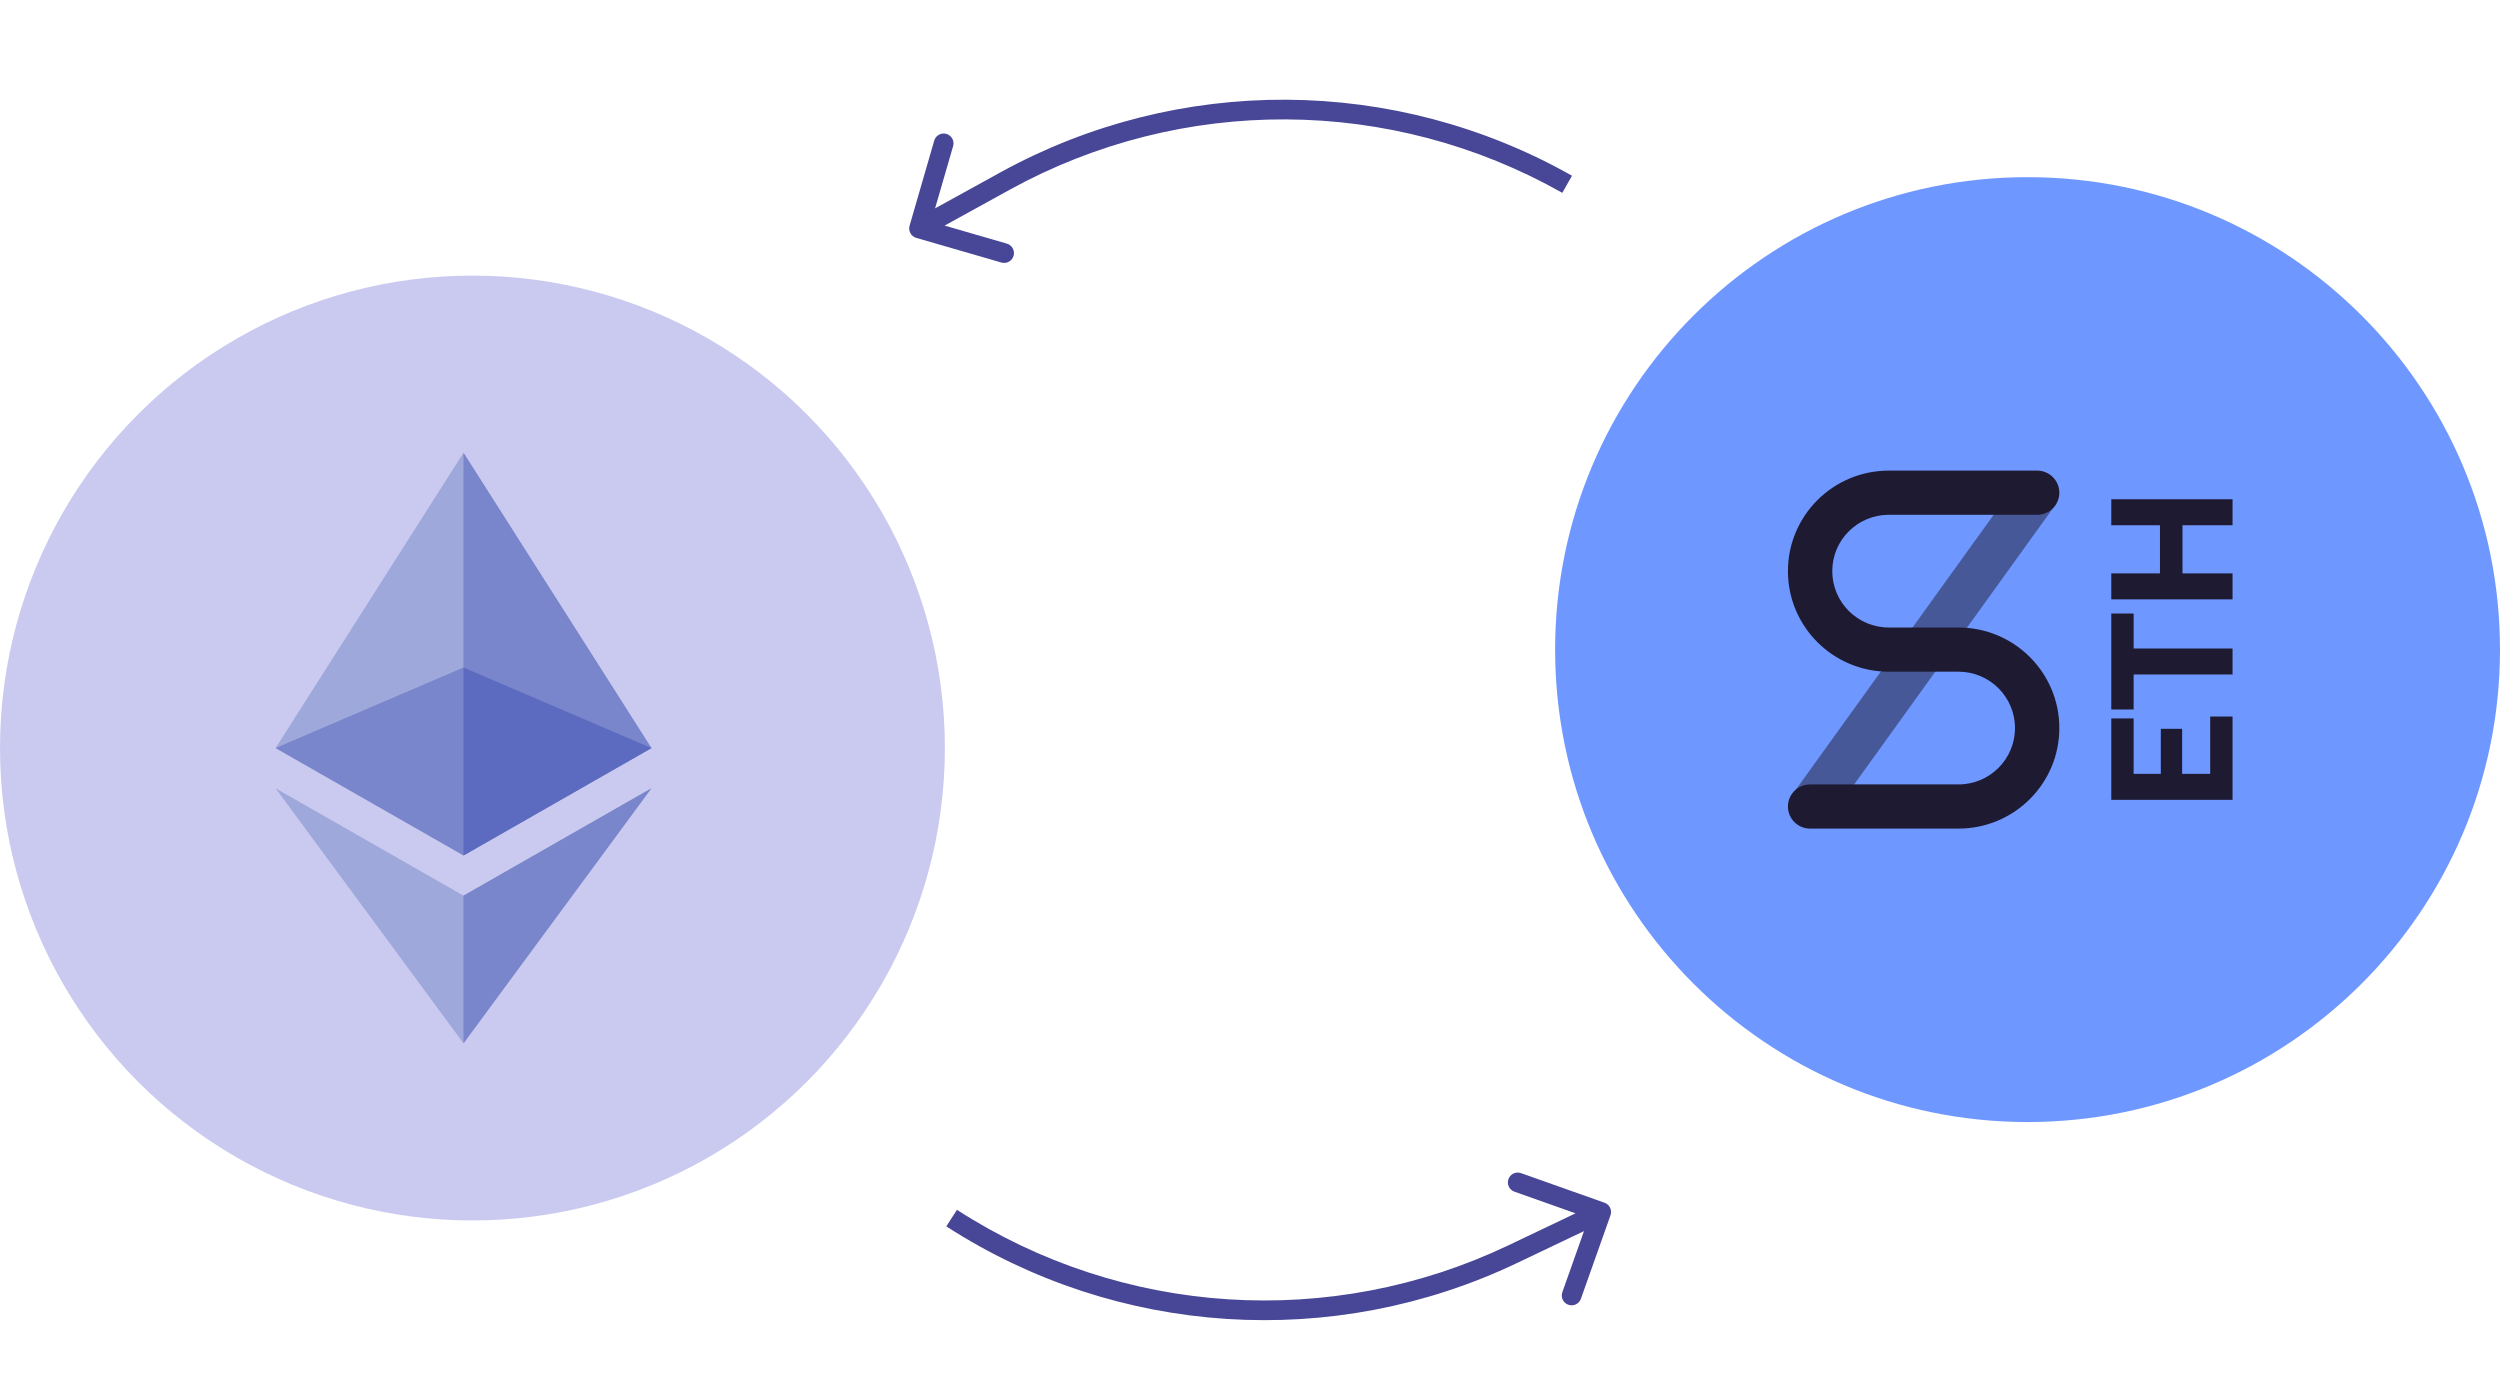 <svg width="127" height="71" viewBox="0 0 127 71" fill="none" xmlns="http://www.w3.org/2000/svg">
<circle cx="24" cy="38" r="24" transform="rotate(-180 24 38)" fill="#CACAF1"/>
<path d="M14 38L23.546 23L33.091 38L23.546 43.455L14 38Z" fill="#9FA8DA"/>
<path d="M23.546 23L33.091 38L23.546 43.455V23Z" fill="#7986CB"/>
<path d="M14 40.045L23.546 45.5L33.091 40.045L23.546 53L14 40.045Z" fill="#9FA8DA"/>
<path d="M23.546 45.5L33.091 40.045L23.546 53V45.5Z" fill="#7986CB"/>
<path d="M14 38L23.546 33.909L33.091 38L23.546 43.455L14 38Z" fill="#7986CB"/>
<path d="M23.546 33.909L33.091 38L23.546 43.455V33.909Z" fill="#5C6BC0"/>
<path d="M103 57C116.255 57 127 46.255 127 33C127 19.745 116.255 9 103 9C89.745 9 79 19.745 79 33C79 46.255 89.745 57 103 57Z" fill="#6E97FF"/>
<path d="M107.253 40.632V36.496H108.388V39.312H109.77V37.024H110.852V39.312H112.278V36.399H113.413V40.632H107.253Z" fill="#1E1A31"/>
<path d="M107.253 36.042V31.167H108.388V32.944H113.413V34.264H108.388V36.042H107.253Z" fill="#1E1A31"/>
<path d="M107.253 30.448V29.128H109.726V26.682H107.253V25.362H113.413V26.682H110.87V29.128H113.413V30.448H107.253Z" fill="#1E1A31"/>
<path opacity="0.5" fill-rule="evenodd" clip-rule="evenodd" d="M92.942 41.584L91.111 40.278L102.627 24.277L104.458 25.584L92.942 41.584Z" fill="#1E1A31"/>
<path fill-rule="evenodd" clip-rule="evenodd" d="M98.874 31.878H99.489C102.319 31.878 104.614 34.165 104.614 36.986C104.614 39.806 102.319 42.093 99.489 42.093H91.953C91.331 42.093 90.827 41.591 90.827 40.971C90.827 40.352 91.331 39.849 91.953 39.849H99.489C101.076 39.849 102.362 38.567 102.362 36.986C102.362 35.404 101.076 34.122 99.489 34.122H96.567H96.567H95.952C93.121 34.122 90.827 31.835 90.827 29.014C90.827 26.194 93.121 23.907 95.952 23.907H103.488C104.11 23.907 104.614 24.409 104.614 25.029C104.614 25.648 104.11 26.151 103.488 26.151H95.952C94.365 26.151 93.079 27.433 93.079 29.014C93.079 30.596 94.365 31.878 95.952 31.878H98.874C98.874 31.878 98.874 31.878 98.874 31.878Z" fill="#1E1A31"/>
<path d="M76.845 63.713L77.06 64.164L77.06 64.164L76.845 63.713ZM81.509 61.098C81.769 61.19 81.905 61.476 81.813 61.736L80.31 65.978C80.218 66.238 79.932 66.374 79.672 66.282C79.411 66.19 79.275 65.904 79.367 65.644L80.703 61.873L76.933 60.537C76.673 60.445 76.537 60.159 76.629 59.899C76.721 59.639 77.007 59.502 77.267 59.595L81.509 61.098ZM76.63 63.261L81.126 61.118L81.557 62.02L77.06 64.164L76.63 63.261ZM48.614 61.459C57.008 66.879 67.611 67.561 76.63 63.261L77.06 64.164C67.728 68.613 56.757 67.907 48.072 62.299L48.614 61.459Z" fill="#484697"/>
<path d="M51.05 9.201L50.809 8.763L50.809 8.763L51.05 9.201ZM46.548 12.085C46.283 12.008 46.13 11.731 46.207 11.465L47.459 7.143C47.535 6.878 47.813 6.725 48.078 6.802C48.343 6.879 48.496 7.156 48.419 7.421L47.306 11.263L51.148 12.376C51.414 12.453 51.566 12.73 51.49 12.996C51.413 13.261 51.136 13.414 50.87 13.337L46.548 12.085ZM51.292 9.639L46.928 12.043L46.446 11.167L50.809 8.763L51.292 9.639ZM79.365 9.797C70.668 4.878 60.043 4.819 51.292 9.639L50.809 8.763C59.865 3.775 70.858 3.837 79.857 8.927L79.365 9.797Z" fill="#484697"/>
</svg>
